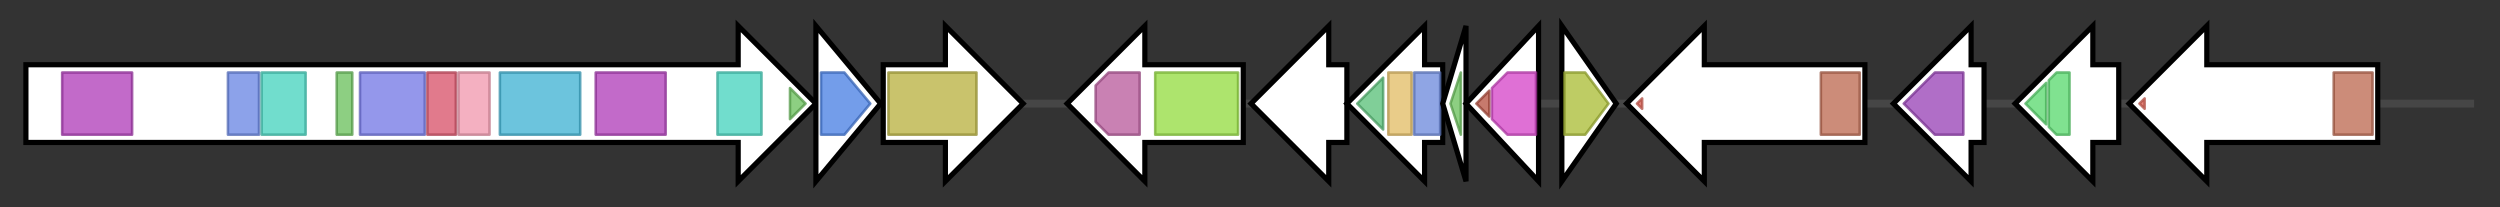 <svg version="1.1" baseProfile="full" xmlns="http://www.w3.org/2000/svg" width="965.2" height="80">
	<rect width="100%" height="100%" fill="#333333" stroke="none"/>
	<g>
		<line x1="10" y1="40.0" x2="955.2" y2="40.0" style="stroke:rgb(70,70,70); stroke-width:3 "/>
		<g>
			<title>gdmPKS
GdmPKS</title>
			<polygon class="gdmPKS
GdmPKS" points="10,25 285,25 285,10 315,40 285,70 285,55 10,55" fill="rgb(255,255,255)" fill-opacity="1.0" stroke="rgb(0,0,0)" stroke-width="2"  />
			<g>
				<title>PS-DH (PF14765)
"Polyketide synthase dehydratase"</title>
				<rect class="PF14765" x="24" y="28" stroke-linejoin="round" width="27" height="24" fill="rgb(173,56,182)" stroke="rgb(138,44,145)" stroke-width="1" opacity="0.75" />
			</g>
			<g>
				<title>ADH_zinc_N_2 (PF13602)
"Zinc-binding dehydrogenase"</title>
				<rect class="PF13602" x="88" y="28" stroke-linejoin="round" width="12" height="24" fill="rgb(101,131,226)" stroke="rgb(80,104,180)" stroke-width="1" opacity="0.75" />
			</g>
			<g>
				<title>KR (PF08659)
"KR domain"</title>
				<rect class="PF08659" x="101" y="28" stroke-linejoin="round" width="17" height="24" fill="rgb(66,209,188)" stroke="rgb(52,167,150)" stroke-width="1" opacity="0.75" />
			</g>
			<g>
				<title>PP-binding (PF00550)
"Phosphopantetheine attachment site"</title>
				<rect class="PF00550" x="130" y="28" stroke-linejoin="round" width="6" height="24" fill="rgb(103,191,88)" stroke="rgb(82,152,70)" stroke-width="1" opacity="0.75" />
			</g>
			<g>
				<title>ketoacyl-synt (PF00109)
"Beta-ketoacyl synthase, N-terminal domain"</title>
				<rect class="PF00109" x="139" y="28" stroke-linejoin="round" width="25" height="24" fill="rgb(112,116,228)" stroke="rgb(89,92,182)" stroke-width="1" opacity="0.75" />
			</g>
			<g>
				<title>Ketoacyl-synt_C (PF02801)
"Beta-ketoacyl synthase, C-terminal domain"</title>
				<rect class="PF02801" x="165" y="28" stroke-linejoin="round" width="11" height="24" fill="rgb(215,78,102)" stroke="rgb(172,62,81)" stroke-width="1" opacity="0.75" />
			</g>
			<g>
				<title>KAsynt_C_assoc (PF16197)
"Ketoacyl-synthetase C-terminal extension"</title>
				<rect class="PF16197" x="177" y="28" stroke-linejoin="round" width="12" height="24" fill="rgb(240,150,172)" stroke="rgb(192,120,137)" stroke-width="1" opacity="0.75" />
			</g>
			<g>
				<title>Acyl_transf_1 (PF00698)
"Acyl transferase domain"</title>
				<rect class="PF00698" x="193" y="28" stroke-linejoin="round" width="31" height="24" fill="rgb(59,176,209)" stroke="rgb(47,140,167)" stroke-width="1" opacity="0.75" />
			</g>
			<g>
				<title>PS-DH (PF14765)
"Polyketide synthase dehydratase"</title>
				<rect class="PF14765" x="230" y="28" stroke-linejoin="round" width="27" height="24" fill="rgb(173,56,182)" stroke="rgb(138,44,145)" stroke-width="1" opacity="0.75" />
			</g>
			<g>
				<title>KR (PF08659)
"KR domain"</title>
				<rect class="PF08659" x="277" y="28" stroke-linejoin="round" width="17" height="24" fill="rgb(66,209,188)" stroke="rgb(52,167,150)" stroke-width="1" opacity="0.75" />
			</g>
			<g>
				<title>PP-binding (PF00550)
"Phosphopantetheine attachment site"</title>
				<polygon class="PF00550" points="305,34 311,40 311,40 305,46" stroke-linejoin="round" width="6" height="24" fill="rgb(103,191,88)" stroke="rgb(82,152,70)" stroke-width="1" opacity="0.75" />
			</g>
		</g>
		<g>
			<title>gdmF
GdmF</title>
			<polygon class="gdmF
GdmF" points="315,10 340,40 315,70" fill="rgb(255,255,255)" fill-opacity="1.0" stroke="rgb(0,0,0)" stroke-width="2"  />
			<g>
				<title>Acetyltransf_2 (PF00797)
"N-acetyltransferase"</title>
				<polygon class="PF00797" points="317,28 326,28 336,40 326,52 317,52" stroke-linejoin="round" width="23" height="24" fill="rgb(68,124,226)" stroke="rgb(54,99,180)" stroke-width="1" opacity="0.75" />
			</g>
		</g>
		<g>
			<title>gdmM
GdmM</title>
			<polygon class="gdmM
GdmM" points="341,25 365,25 365,10 395,40 365,70 365,55 341,55" fill="rgb(255,255,255)" fill-opacity="1.0" stroke="rgb(0,0,0)" stroke-width="2"  />
			<g>
				<title>FAD_binding_3 (PF01494)
"FAD binding domain"</title>
				<rect class="PF01494" x="343" y="28" stroke-linejoin="round" width="34" height="24" fill="rgb(182,175,59)" stroke="rgb(145,140,47)" stroke-width="1" opacity="0.75" />
			</g>
		</g>
		<g>
			<title>gdmN
GdmN</title>
			<polygon class="gdmN
GdmN" points="480,25 442,25 442,10 412,40 442,70 442,55 480,55" fill="rgb(255,255,255)" fill-opacity="1.0" stroke="rgb(0,0,0)" stroke-width="2"  />
			<g>
				<title>Carbam_trans_C (PF16861)
"Carbamoyltransferase C-terminus"</title>
				<polygon class="PF16861" points="423,33 428,28 440,28 440,52 428,52 423,47" stroke-linejoin="round" width="17" height="24" fill="rgb(183,87,154)" stroke="rgb(146,69,123)" stroke-width="1" opacity="0.75" />
			</g>
			<g>
				<title>Carbam_trans_N (PF02543)
"Carbamoyltransferase N-terminus"</title>
				<rect class="PF02543" x="446" y="28" stroke-linejoin="round" width="32" height="24" fill="rgb(146,218,61)" stroke="rgb(116,174,48)" stroke-width="1" opacity="0.75" />
			</g>
		</g>
		<g>
			<title>gdmH
GdmH</title>
			<polygon class="gdmH
GdmH" points="520,25 513,25 513,10 483,40 513,70 513,55 520,55" fill="rgb(255,255,255)" fill-opacity="1.0" stroke="rgb(0,0,0)" stroke-width="2"  />
		</g>
		<g>
			<title>gdmI
GdmI</title>
			<polygon class="gdmI
GdmI" points="557,25 550,25 550,10 520,40 550,70 550,55 557,55" fill="rgb(255,255,255)" fill-opacity="1.0" stroke="rgb(0,0,0)" stroke-width="2"  />
			<g>
				<title>Acyl-CoA_dh_1 (PF00441)
"Acyl-CoA dehydrogenase, C-terminal domain"</title>
				<polygon class="PF00441" points="524,40 534,30 534,50" stroke-linejoin="round" width="14" height="24" fill="rgb(85,191,117)" stroke="rgb(68,152,93)" stroke-width="1" opacity="0.75" />
			</g>
			<g>
				<title>Acyl-CoA_dh_M (PF02770)
"Acyl-CoA dehydrogenase, middle domain"</title>
				<polygon class="PF02770" points="536,28 536,28 545,28 545,52 536,52 536,52" stroke-linejoin="round" width="9" height="24" fill="rgb(225,186,97)" stroke="rgb(180,148,77)" stroke-width="1" opacity="0.75" />
			</g>
			<g>
				<title>Acyl-CoA_dh_N (PF02771)
"Acyl-CoA dehydrogenase, N-terminal domain"</title>
				<rect class="PF02771" x="546" y="28" stroke-linejoin="round" width="10" height="24" fill="rgb(105,135,218)" stroke="rgb(84,108,174)" stroke-width="1" opacity="0.75" />
			</g>
		</g>
		<g>
			<title>gdmJ
GdmJ</title>
			<polygon class="gdmJ
GdmJ" points="557,40 566,10 566,70" fill="rgb(255,255,255)" fill-opacity="1.0" stroke="rgb(0,0,0)" stroke-width="2"  />
			<g>
				<title>PP-binding (PF00550)
"Phosphopantetheine attachment site"</title>
				<polygon class="PF00550" points="560,40 564,28 564,28 564,52 564,52" stroke-linejoin="round" width="7" height="24" fill="rgb(103,191,88)" stroke="rgb(82,152,70)" stroke-width="1" opacity="0.75" />
			</g>
		</g>
		<g>
			<title>gdmK
GdmK</title>
			<polygon class="gdmK
GdmK" points="566,40 594,10 594,70" fill="rgb(255,255,255)" fill-opacity="1.0" stroke="rgb(0,0,0)" stroke-width="2"  />
			<g>
				<title>3HCDH (PF00725)
"3-hydroxyacyl-CoA dehydrogenase, C-terminal domain"</title>
				<polygon class="PF00725" points="570,40 575,35 575,45" stroke-linejoin="round" width="9" height="24" fill="rgb(180,78,60)" stroke="rgb(144,62,48)" stroke-width="1" opacity="0.75" />
			</g>
			<g>
				<title>3HCDH_N (PF02737)
"3-hydroxyacyl-CoA dehydrogenase, NAD binding domain"</title>
				<polygon class="PF02737" points="576,34 582,28 593,28 593,52 582,52 576,46" stroke-linejoin="round" width="17" height="24" fill="rgb(212,65,199)" stroke="rgb(169,52,159)" stroke-width="1" opacity="0.75" />
			</g>
		</g>
		<g>
			<title>gdmG
gdmG</title>
			<polygon class="gdmG
gdmG" points="603,10 624,40 603,70" fill="rgb(255,255,255)" fill-opacity="1.0" stroke="rgb(0,0,0)" stroke-width="2"  />
			<g>
				<title>Methyltransf_3 (PF01596)
"O-methyltransferase"</title>
				<polygon class="PF01596" points="604,28 612,28 621,40 612,52 604,52" stroke-linejoin="round" width="20" height="24" fill="rgb(168,187,48)" stroke="rgb(134,149,38)" stroke-width="1" opacity="0.75" />
			</g>
		</g>
		<g>
			<title>gdmRII
GdmRII</title>
			<polygon class="gdmRII
GdmRII" points="720,25 658,25 658,10 628,40 658,70 658,55 720,55" fill="rgb(255,255,255)" fill-opacity="1.0" stroke="rgb(0,0,0)" stroke-width="2"  />
			<g>
				<title>GerE (PF00196)
"Bacterial regulatory proteins, luxR family"</title>
				<polygon class="PF00196" points="632,40 634,38 634,42" stroke-linejoin="round" width="5" height="24" fill="rgb(219,94,82)" stroke="rgb(175,75,65)" stroke-width="1" opacity="0.75" />
			</g>
			<g>
				<title>AAA_16 (PF13191)
"AAA ATPase domain"</title>
				<rect class="PF13191" x="703" y="28" stroke-linejoin="round" width="15" height="24" fill="rgb(186,102,77)" stroke="rgb(148,81,61)" stroke-width="1" opacity="0.75" />
			</g>
		</g>
		<g>
			<title>gdmO
GdmO</title>
			<polygon class="gdmO
GdmO" points="766,25 761,25 761,10 731,40 761,70 761,55 766,55" fill="rgb(255,255,255)" fill-opacity="1.0" stroke="rgb(0,0,0)" stroke-width="2"  />
			<g>
				<title>DHQ_synthase (PF01761)
"3-dehydroquinate synthase"</title>
				<polygon class="PF01761" points="735,40 747,28 758,28 758,52 747,52" stroke-linejoin="round" width="24" height="24" fill="rgb(150,62,180)" stroke="rgb(120,49,144)" stroke-width="1" opacity="0.75" />
			</g>
		</g>
		<g>
			<title>gdmP
GdmP</title>
			<polygon class="gdmP
GdmP" points="818,25 808,25 808,10 778,40 808,70 808,55 818,55" fill="rgb(255,255,255)" fill-opacity="1.0" stroke="rgb(0,0,0)" stroke-width="2"  />
			<g>
				<title>p450 (PF00067)
"Cytochrome P450"</title>
				<polygon class="PF00067" points="782,40 790,32 790,48" stroke-linejoin="round" width="12" height="24" fill="rgb(85,216,107)" stroke="rgb(68,172,85)" stroke-width="1" opacity="0.75" />
			</g>
			<g>
				<title>p450 (PF00067)
"Cytochrome P450"</title>
				<polygon class="PF00067" points="791,31 794,28 799,28 799,52 794,52 791,49" stroke-linejoin="round" width="8" height="24" fill="rgb(85,216,107)" stroke="rgb(68,172,85)" stroke-width="1" opacity="0.75" />
			</g>
		</g>
		<g>
			<title>gdmRI
GdmRI</title>
			<polygon class="gdmRI
GdmRI" points="918,25 852,25 852,10 822,40 852,70 852,55 918,55" fill="rgb(255,255,255)" fill-opacity="1.0" stroke="rgb(0,0,0)" stroke-width="2"  />
			<g>
				<title>GerE (PF00196)
"Bacterial regulatory proteins, luxR family"</title>
				<polygon class="PF00196" points="826,40 828,38 828,42" stroke-linejoin="round" width="5" height="24" fill="rgb(219,94,82)" stroke="rgb(175,75,65)" stroke-width="1" opacity="0.75" />
			</g>
			<g>
				<title>AAA_16 (PF13191)
"AAA ATPase domain"</title>
				<rect class="PF13191" x="901" y="28" stroke-linejoin="round" width="15" height="24" fill="rgb(186,102,77)" stroke="rgb(148,81,61)" stroke-width="1" opacity="0.75" />
			</g>
		</g>
	</g>
</svg>
